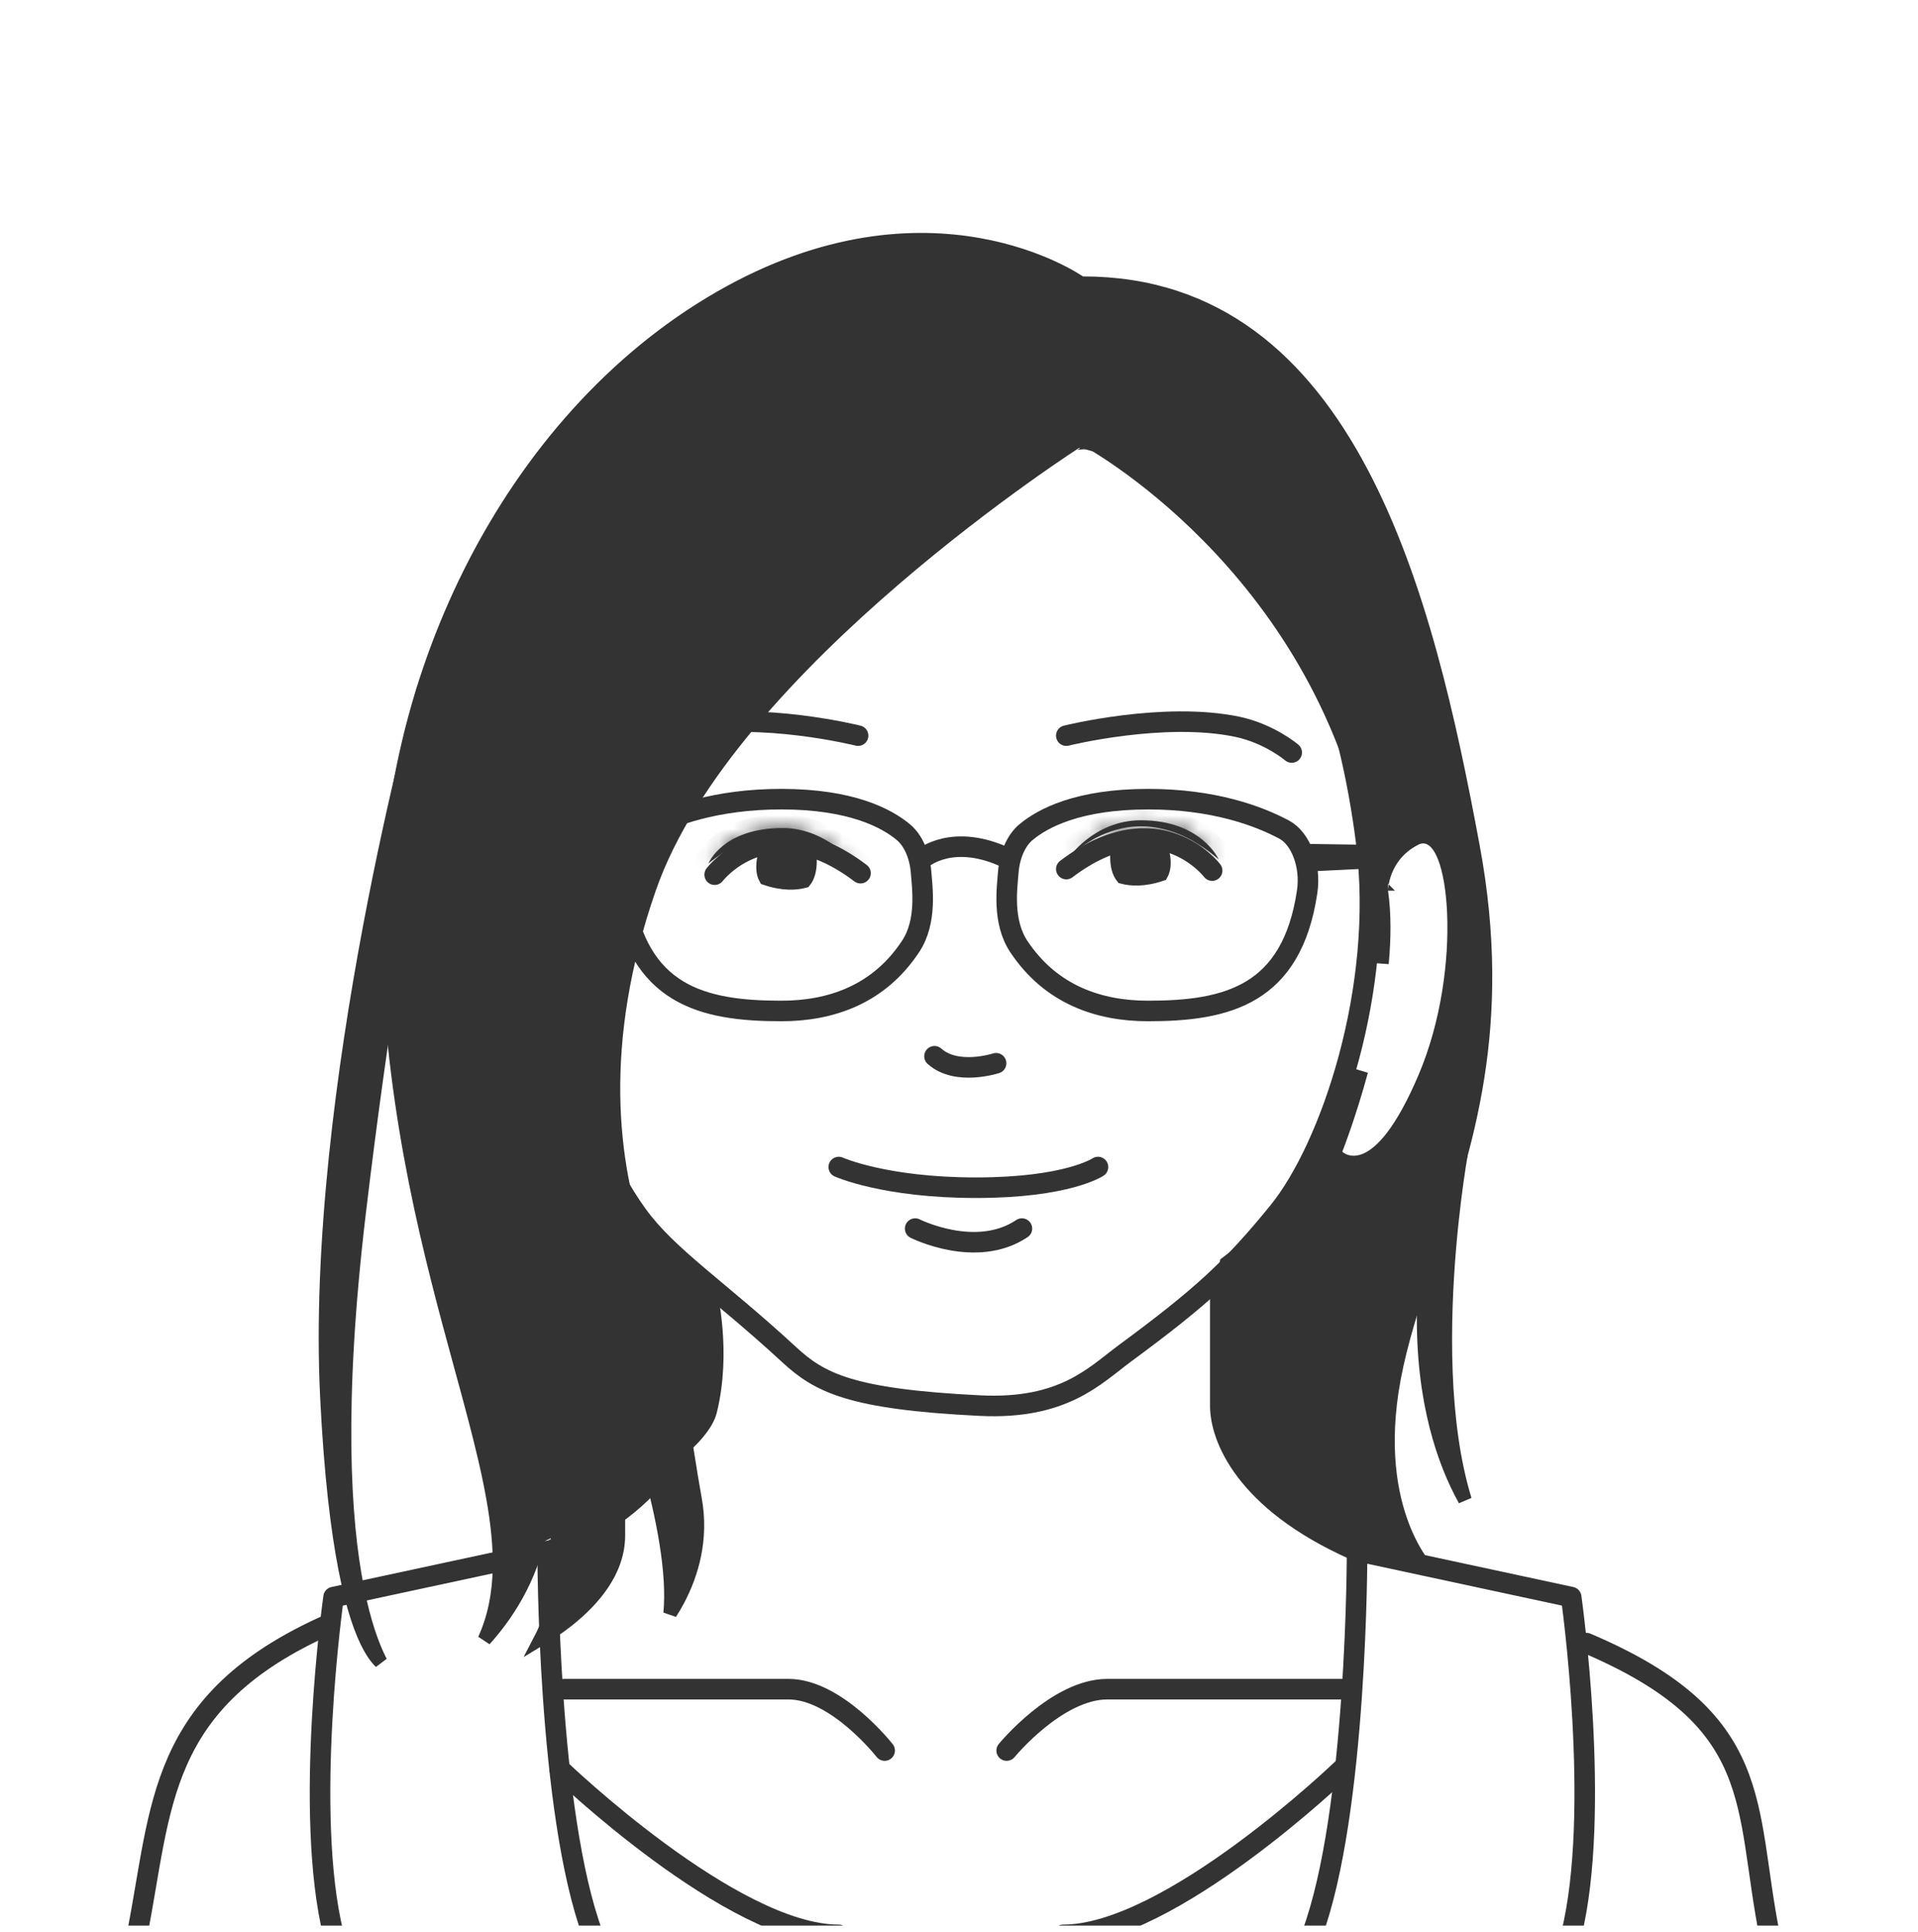 <svg width="140" height="141" viewBox="0 0 140 141" fill="none" xmlns="http://www.w3.org/2000/svg">
<g clip-path="url(#clip0_1_2799)">
<path d="M77.832 53.691C77.832 53.691 84.951 51.917 90.329 53.048C92.677 53.547 94.285 54.922 94.285 54.922" stroke="#333333" stroke-width="1.5" stroke-linecap="round" stroke-linejoin="round"/>
<path d="M62.634 53.691C62.634 53.691 55.515 51.917 50.137 53.048C47.789 53.547 46.181 54.922 46.181 54.922" stroke="#333333" stroke-width="1.5" stroke-linecap="round" stroke-linejoin="round"/>
<path d="M93.746 60.556C91.861 59.547 88.588 58.327 83.805 58.327C78.702 58.327 76.102 59.713 74.867 60.756C74.184 61.333 73.699 62.408 73.6 63.639C73.512 64.782 73.148 67.244 74.36 69.074C76.708 72.612 80.223 73.787 83.805 73.787C89.591 73.787 94.286 72.612 95.41 65.103C95.707 63.14 94.925 61.188 93.746 60.556Z" stroke="#333333" stroke-width="1.5" stroke-linecap="round" stroke-linejoin="round"/>
<path d="M88.478 63.54C88.478 63.54 84.532 58.349 77.832 63.429" stroke="#333333" stroke-width="1.5" stroke-linecap="round" stroke-linejoin="round"/>
<path d="M84.768 63.805C83.489 64.243 82.542 64.168 81.932 64.008C81.654 63.662 81.548 63.154 81.536 62.645C81.53 62.379 81.55 62.137 81.572 61.962C81.573 61.954 81.574 61.946 81.575 61.938C82.602 61.52 83.426 61.516 83.991 61.612C84.298 61.664 84.534 61.747 84.689 61.813C84.716 61.825 84.741 61.836 84.763 61.846C84.77 61.869 84.778 61.894 84.785 61.92C84.832 62.077 84.886 62.294 84.92 62.538C84.984 62.998 84.96 63.462 84.768 63.805Z" fill="#333333" stroke="#333333"/>
<path d="M67.23 63.639C67.131 62.408 66.646 61.333 65.963 60.756C64.728 59.713 62.127 58.327 57.025 58.327C52.242 58.327 48.969 59.547 47.084 60.556C45.894 61.188 45.123 63.129 45.42 65.103C46.555 72.612 51.239 73.787 57.025 73.787C60.618 73.787 64.133 72.612 66.469 69.074C67.682 67.244 67.318 64.782 67.23 63.639V63.639Z" stroke="#333333" stroke-width="1.5" stroke-linecap="round" stroke-linejoin="round"/>
<path d="M67.329 62.663C67.329 62.663 69.533 60.712 73.578 62.663" stroke="#333333" stroke-width="1.5" stroke-linecap="round" stroke-linejoin="round"/>
<path d="M95.848 63.087L95.567 62.097L99.688 62.158L99.697 62.898L95.848 63.087Z" fill="#333333" stroke="#333333"/>
<path d="M72.707 77.603C72.707 77.603 69.831 78.545 68.211 77.092" stroke="#333333" stroke-width="1.5" stroke-linecap="round" stroke-linejoin="round"/>
<path d="M99.741 61.588C97.14 41.103 87.519 32.741 75.705 31.388C62.756 29.902 38.885 41.857 39.932 66.545C40.163 71.869 41.717 82.028 46.522 88.671C48.737 91.732 52.352 94.028 57.609 98.874C59.824 100.915 62.061 102.124 71.539 102.59C77.633 102.889 79.915 100.394 82.108 98.775C87.695 94.66 89.932 92.597 93.283 88.482C97.162 83.736 101.063 72.046 99.73 61.588H99.741Z" stroke="#333333" stroke-width="1.5" stroke-linecap="round" stroke-linejoin="round"/>
<path d="M61.224 85.177C61.224 85.177 64.563 86.686 71.242 86.686C77.92 86.686 80.146 85.177 80.146 85.177" stroke="#333333" stroke-width="1.5" stroke-linecap="round" stroke-linejoin="round"/>
<path d="M49.945 97.502C49.593 97.234 49.215 96.937 48.815 96.611C46.609 94.809 43.772 92.127 41.242 88.606C36.19 81.577 32.359 71.207 37.228 57.754L37.228 57.754C44.968 36.362 55.415 30.281 63.788 29.415C68.004 28.979 71.752 29.856 74.453 30.847C75.802 31.343 76.885 31.865 77.63 32.263C77.808 32.358 77.967 32.446 78.106 32.525C77.974 32.612 77.823 32.712 77.656 32.825C76.943 33.304 75.919 34.007 74.673 34.901C72.182 36.687 68.8 39.239 65.241 42.3C58.146 48.403 50.258 56.602 47.394 64.839C43.459 76.16 44.577 84.963 46.7 90.949C47.703 93.779 48.929 95.973 49.945 97.502Z" fill="#333333" stroke="#333333"/>
<path d="M101.942 99.643L101.93 99.696V99.707C100.813 104.815 101.373 108.535 102.236 110.998C102.669 112.232 103.175 113.144 103.578 113.753C103.59 113.77 103.601 113.788 103.613 113.804C100.239 113.609 97.225 112.483 94.826 110.951C92.174 109.256 90.308 107.089 89.524 105.183L89.524 105.183C89.241 104.494 89.082 103.343 89.022 101.94C88.963 100.556 89.002 98.989 89.082 97.509C89.161 96.031 89.28 94.648 89.38 93.635C89.429 93.128 89.474 92.714 89.506 92.427C89.511 92.381 89.516 92.339 89.521 92.3C89.525 92.262 89.529 92.228 89.533 92.197C89.644 92.114 89.801 91.994 89.998 91.836C90.401 91.511 90.97 91.027 91.638 90.383C92.974 89.096 94.71 87.168 96.32 84.599C97.462 82.776 98.538 80.631 99.363 78.166C98.946 79.698 98.52 81.03 98.183 82.022C97.984 82.604 97.816 83.068 97.698 83.386C97.639 83.545 97.592 83.668 97.561 83.75C97.545 83.791 97.533 83.822 97.525 83.843L97.516 83.866L97.513 83.871L97.513 83.873L97.513 83.873L97.392 84.177L97.623 84.41L97.978 84.057C97.623 84.41 97.623 84.41 97.624 84.411L97.625 84.412L97.627 84.414L97.632 84.418L97.644 84.43C97.654 84.439 97.666 84.45 97.68 84.462C97.709 84.487 97.749 84.518 97.798 84.551C97.897 84.618 98.037 84.698 98.219 84.759C98.591 84.884 99.101 84.917 99.706 84.656C100.871 84.154 102.327 82.589 104.003 78.652L104.003 78.652C105.707 74.646 106.271 70.087 106.129 66.665C106.059 64.959 105.811 63.493 105.416 62.507C105.221 62.021 104.966 61.591 104.625 61.327C104.448 61.189 104.239 61.09 104.001 61.064C103.762 61.038 103.531 61.09 103.318 61.197C102.074 61.822 101.444 62.77 101.13 63.559C100.975 63.951 100.897 64.303 100.857 64.561C100.838 64.689 100.827 64.795 100.822 64.871C100.82 64.909 100.818 64.939 100.818 64.962L100.817 64.989L100.817 64.998L100.817 65.001L100.817 65.002V65.003C100.817 65.003 100.817 65.004 101.317 65.004H100.817V65.039L100.822 65.074C101.054 66.711 101.037 68.507 100.866 70.322C101.024 67.627 100.851 64.687 100.22 61.502L100.22 61.502C98.202 51.322 92.966 43.968 88.242 39.164C85.88 36.762 83.643 34.994 81.995 33.826C81.171 33.242 80.493 32.807 80.02 32.517C79.783 32.372 79.597 32.264 79.47 32.191C79.406 32.154 79.357 32.127 79.323 32.108L79.284 32.087L79.274 32.081L79.271 32.079L79.27 32.079C79.27 32.079 79.269 32.078 79.033 32.519L79.269 32.078L79.159 32.019H79.033C64.32 32.019 53.879 41.138 47.886 51.953C44.888 57.362 42.991 63.213 42.219 68.602C41.449 73.98 41.792 78.945 43.329 82.556L43.329 82.556C48.27 94.158 49.322 100.754 50.196 106.231C50.369 107.322 50.536 108.368 50.725 109.401C51.267 112.358 50.467 114.897 49.519 116.711C49.322 117.088 49.119 117.432 48.921 117.742C48.993 116.996 48.994 116.196 48.946 115.378C48.84 113.553 48.486 111.561 48.065 109.726C47.644 107.888 47.153 106.193 46.768 104.959C46.575 104.341 46.409 103.838 46.29 103.489C46.231 103.314 46.184 103.178 46.151 103.085C46.135 103.039 46.122 103.003 46.113 102.979L46.103 102.951L46.101 102.944L46.1 102.942L46.1 102.941C46.1 102.941 46.1 102.941 45.63 103.111L46.1 102.941L45.13 103.111V112.072C45.13 114.634 43.34 116.745 41.424 118.261C40.749 118.794 40.074 119.242 39.483 119.598C40.29 118.047 40.602 116.273 40.702 114.766C40.774 113.686 40.738 112.716 40.684 112.017C40.658 111.666 40.627 111.382 40.602 111.185C40.589 111.086 40.578 111.009 40.571 110.956C40.567 110.929 40.564 110.908 40.561 110.894L40.559 110.877L40.558 110.873L40.558 110.871L40.558 110.871C40.558 110.87 40.557 110.87 40.064 110.952L40.557 110.87L39.569 110.882C39.03 114.68 37.233 117.536 35.562 119.447C35.496 119.522 35.43 119.597 35.364 119.669C36.092 118.074 36.423 116.354 36.464 114.49C36.535 111.251 35.728 107.564 34.615 103.328C34.308 102.161 33.977 100.949 33.633 99.69C31.474 91.777 28.798 81.974 28.32 69.465L28.32 69.465C27.576 50.111 37.161 30.583 52.568 21.729L52.568 21.729C60.251 17.311 66.811 17.046 71.438 17.867C73.755 18.279 75.594 18.964 76.85 19.544C77.478 19.834 77.959 20.098 78.282 20.287C78.443 20.382 78.564 20.458 78.644 20.509C78.683 20.535 78.713 20.555 78.732 20.567L78.752 20.581L78.756 20.584L78.756 20.584L78.757 20.584L78.757 20.584L78.886 20.675H79.044C88.817 20.675 95.08 26.39 99.343 34.419C103.617 42.468 105.833 52.764 107.504 61.735L107.504 61.735C109.963 74.905 107.006 83.682 104.374 91.494C103.435 94.281 102.537 96.945 101.942 99.643Z" fill="#333333" stroke="#333333"/>
<path d="M36.804 79.245L51.864 94.401C51.868 94.418 51.872 94.436 51.876 94.456C51.903 94.582 51.941 94.769 51.983 95.007C52.068 95.485 52.17 96.169 52.238 96.991C52.375 98.64 52.373 100.821 51.834 102.99C51.72 103.45 51.428 103.969 50.961 104.535C50.498 105.097 49.883 105.681 49.16 106.27C47.715 107.449 45.879 108.619 44.06 109.658C42.245 110.696 40.462 111.596 39.132 112.236C38.547 112.518 38.051 112.749 37.679 112.92C37.686 112.78 37.695 112.624 37.704 112.452C37.747 111.627 37.805 110.44 37.864 108.995C37.983 106.106 38.106 102.183 38.124 98.047C38.143 93.914 38.057 89.561 37.757 85.816C37.606 83.943 37.402 82.215 37.127 80.738C37.03 80.21 36.922 79.711 36.804 79.245Z" fill="#333333" stroke="#333333"/>
<path d="M30.806 50.672L32.73 50.867C32.632 51.201 32.496 51.68 32.328 52.318C31.961 53.711 31.437 55.856 30.809 58.877C29.554 64.918 27.882 74.459 26.211 88.479L26.707 88.538L26.211 88.479C24.537 102.524 25.09 110.987 26.078 115.958C26.572 118.445 27.175 120.063 27.666 121.071C27.706 121.152 27.745 121.23 27.784 121.304C27.555 121.084 27.289 120.749 27.005 120.239C25.814 118.107 24.424 113.166 23.867 101.966C23.314 90.818 25.071 77.902 26.974 67.753C27.925 62.683 28.91 58.312 29.658 55.209C30.032 53.657 30.346 52.423 30.567 51.577C30.667 51.193 30.748 50.889 30.806 50.672Z" fill="#333333" stroke="#333333"/>
<path d="M66.8 89.669C66.8 89.669 71.252 91.909 74.592 89.669" stroke="#333333" stroke-width="1.5" stroke-linecap="round" stroke-linejoin="round"/>
<path d="M106.605 84.426C106.601 84.448 106.597 84.472 106.593 84.499C106.567 84.649 106.531 84.869 106.487 85.151C106.4 85.717 106.281 86.533 106.156 87.541C105.906 89.555 105.63 92.335 105.53 95.399C105.429 98.462 105.503 101.818 105.955 104.982C106.178 106.537 106.493 108.055 106.928 109.473C106.739 109.132 106.548 108.764 106.36 108.367C104.868 105.226 103.491 100.27 104.041 93.068C104.319 89.435 104.679 87.106 105.056 85.652C105.245 84.924 105.433 84.436 105.605 84.12C105.781 83.796 105.912 83.704 105.959 83.683C105.96 83.682 105.961 83.682 105.962 83.682C105.977 83.674 105.991 83.668 106.045 83.697C106.121 83.739 106.218 83.828 106.324 83.966C106.426 84.099 106.512 84.246 106.574 84.364C106.585 84.386 106.596 84.407 106.605 84.426Z" fill="#333333" stroke="#333333"/>
<path d="M115.798 119.924C128.967 125.514 127.281 131.758 129.166 141.218" stroke="#333333" stroke-width="1.5" stroke-linecap="round" stroke-linejoin="round"/>
<path d="M89.073 94.15V102.612C89.073 104.83 90.781 109.521 98.848 113.115" stroke="#333333" stroke-width="1.5" stroke-linecap="round" stroke-linejoin="round"/>
<path d="M23.963 118.571C11.4 124.15 11.851 131.913 10 141.218" stroke="#333333" stroke-width="1.5" stroke-linecap="round" stroke-linejoin="round"/>
<path d="M50.093 94.15V102.612C50.093 104.885 48.297 109.754 39.701 113.381" stroke="#333333" stroke-width="1.5" stroke-linecap="round" stroke-linejoin="round"/>
<path d="M95.751 141.218C99.091 132.257 99.057 113.203 99.057 113.203L114.685 116.564C114.685 116.564 116.911 132.257 114.685 141.218" stroke="#333333" stroke-width="1.5" stroke-linecap="round" stroke-linejoin="round"/>
<path d="M43.282 141.218C39.943 132.257 39.976 113.203 39.976 113.203L24.349 116.564C24.349 116.564 22.123 132.257 24.349 141.218" stroke="#333333" stroke-width="1.5" stroke-linecap="round" stroke-linejoin="round"/>
<path d="M64.574 127.765C64.574 127.765 61.069 123.285 57.554 123.285H41.188" stroke="#333333" stroke-width="1.5" stroke-linecap="round" stroke-linejoin="round"/>
<path d="M73.479 127.765C73.479 127.765 77.148 123.285 80.829 123.285H97.977" stroke="#333333" stroke-width="1.5" stroke-linecap="round" stroke-linejoin="round"/>
<path d="M40.847 129.107C40.847 129.107 53.432 141.218 61.224 141.218" stroke="#333333" stroke-width="1.5" stroke-linecap="round" stroke-linejoin="round"/>
<path d="M97.977 129.107C97.977 129.107 85.392 141.218 77.6 141.218" stroke="#333333" stroke-width="1.5" stroke-linecap="round" stroke-linejoin="round"/>
<mask id="path-28-inside-1_1_2799" fill="white">
<path d="M77.92 62.719C77.92 62.719 82.648 57.296 88.951 62.719C88.951 62.719 87.695 59.869 83.276 59.869C79.793 59.869 77.92 62.719 77.92 62.719Z"/>
</mask>
<path d="M77.92 62.719C77.92 62.719 82.648 57.296 88.951 62.719C88.951 62.719 87.695 59.869 83.276 59.869C79.793 59.869 77.92 62.719 77.92 62.719Z" fill="#333333"/>
<path d="M88.951 62.719L88.299 63.477L89.867 62.316L88.951 62.719ZM77.92 62.719C78.674 63.376 78.673 63.376 78.673 63.377C78.673 63.377 78.673 63.377 78.672 63.377C78.672 63.378 78.672 63.378 78.672 63.379C78.671 63.379 78.671 63.379 78.671 63.379C78.671 63.379 78.673 63.377 78.675 63.375C78.68 63.369 78.689 63.359 78.703 63.345C78.729 63.316 78.773 63.271 78.833 63.213C78.952 63.097 79.134 62.931 79.373 62.744C79.854 62.368 80.545 61.924 81.397 61.631C83.032 61.068 85.418 60.998 88.299 63.477L89.604 61.961C86.182 59.017 83.052 58.946 80.746 59.74C79.629 60.124 78.744 60.697 78.141 61.169C77.838 61.406 77.602 61.62 77.438 61.78C77.356 61.859 77.292 61.925 77.247 61.974C77.224 61.998 77.206 62.018 77.192 62.032C77.186 62.04 77.18 62.046 77.176 62.051C77.174 62.053 77.172 62.056 77.17 62.057C77.169 62.058 77.168 62.059 77.168 62.06C77.168 62.06 77.167 62.061 77.167 62.061C77.166 62.061 77.166 62.062 77.92 62.719ZM88.951 62.719C89.867 62.316 89.866 62.315 89.866 62.314C89.866 62.314 89.866 62.313 89.865 62.313C89.865 62.312 89.865 62.311 89.864 62.31C89.863 62.309 89.862 62.306 89.862 62.304C89.859 62.3 89.857 62.294 89.854 62.288C89.849 62.277 89.842 62.262 89.834 62.245C89.817 62.211 89.794 62.167 89.765 62.114C89.706 62.007 89.621 61.866 89.506 61.7C89.275 61.371 88.92 60.944 88.406 60.521C87.364 59.664 85.721 58.869 83.276 58.869V60.869C85.25 60.869 86.445 61.498 87.136 62.066C87.489 62.356 87.724 62.642 87.867 62.847C87.938 62.949 87.986 63.03 88.013 63.079C88.027 63.104 88.035 63.121 88.039 63.129C88.041 63.133 88.042 63.134 88.041 63.133C88.041 63.133 88.041 63.131 88.04 63.13C88.039 63.129 88.039 63.128 88.038 63.126C88.038 63.126 88.038 63.125 88.037 63.124C88.037 63.124 88.037 63.123 88.037 63.123C88.037 63.123 88.037 63.122 88.951 62.719ZM83.276 58.869C81.247 58.869 79.696 59.702 78.673 60.508C78.161 60.912 77.772 61.316 77.509 61.621C77.377 61.774 77.276 61.904 77.205 61.999C77.17 62.047 77.142 62.086 77.122 62.114C77.112 62.129 77.104 62.141 77.097 62.15C77.094 62.155 77.091 62.159 77.089 62.162C77.088 62.164 77.087 62.165 77.087 62.166C77.086 62.167 77.086 62.168 77.085 62.168C77.085 62.168 77.085 62.169 77.085 62.169C77.085 62.169 77.084 62.17 77.92 62.719C78.756 63.268 78.755 63.269 78.755 63.269C78.755 63.269 78.755 63.269 78.755 63.269C78.754 63.27 78.754 63.27 78.754 63.27C78.754 63.271 78.753 63.272 78.753 63.272C78.753 63.272 78.753 63.272 78.754 63.271C78.754 63.27 78.757 63.266 78.762 63.259C78.771 63.246 78.787 63.224 78.809 63.194C78.855 63.133 78.927 63.04 79.025 62.926C79.222 62.697 79.519 62.388 79.911 62.079C80.695 61.461 81.822 60.869 83.276 60.869V58.869Z" fill="#333333" mask="url(#path-28-inside-1_1_2799)"/>
<path d="M52.165 63.839C52.165 63.839 56.11 58.649 62.811 63.728" stroke="#333333" stroke-width="1.5" stroke-linecap="round" stroke-linejoin="round"/>
<path d="M58.722 64.307C58.111 64.468 57.164 64.543 55.885 64.105C55.693 63.761 55.67 63.298 55.733 62.837C55.767 62.594 55.822 62.376 55.868 62.22C55.876 62.193 55.883 62.168 55.891 62.146C55.913 62.135 55.937 62.124 55.964 62.113C56.119 62.046 56.355 61.964 56.662 61.911C57.228 61.816 58.052 61.819 59.078 62.238C59.079 62.245 59.08 62.253 59.081 62.261C59.103 62.437 59.124 62.678 59.118 62.944C59.106 63.454 58.999 63.961 58.722 64.307Z" fill="#333333" stroke="#333333"/>
<mask id="path-32-inside-2_1_2799" fill="white">
<path d="M62.855 63.606C62.855 63.606 57.708 58.139 51.713 63.018C51.713 63.018 52.727 60.434 57.146 60.434C60.629 60.434 62.866 63.595 62.866 63.595L62.855 63.606Z"/>
</mask>
<path d="M62.855 63.606C62.855 63.606 57.708 58.139 51.713 63.018C51.713 63.018 52.727 60.434 57.146 60.434C60.629 60.434 62.866 63.595 62.866 63.595L62.855 63.606Z" fill="#333333"/>
<path d="M62.855 63.606L62.127 64.292L62.835 65.044L63.564 64.311L62.855 63.606ZM51.713 63.018L50.782 62.653L49.391 66.197L52.344 63.794L51.713 63.018ZM62.866 63.595L63.575 64.3L64.168 63.704L63.682 63.017L62.866 63.595ZM62.855 63.606C63.583 62.921 63.583 62.92 63.582 62.92C63.582 62.92 63.582 62.919 63.581 62.919C63.581 62.918 63.58 62.918 63.579 62.917C63.578 62.915 63.576 62.913 63.574 62.911C63.569 62.906 63.563 62.9 63.556 62.893C63.543 62.879 63.524 62.86 63.5 62.836C63.452 62.789 63.385 62.723 63.298 62.644C63.126 62.486 62.877 62.271 62.561 62.031C61.931 61.554 61.014 60.967 59.88 60.545C57.562 59.683 54.393 59.548 51.082 62.243L52.344 63.794C55.028 61.609 57.43 61.768 59.184 62.42C60.086 62.755 60.831 63.23 61.353 63.625C61.613 63.822 61.813 63.996 61.946 64.117C62.012 64.178 62.06 64.225 62.091 64.256C62.106 64.271 62.117 64.282 62.123 64.288C62.126 64.291 62.128 64.293 62.128 64.293C62.129 64.294 62.129 64.294 62.128 64.293C62.128 64.293 62.128 64.293 62.128 64.293C62.127 64.293 62.127 64.292 62.127 64.292C62.127 64.292 62.127 64.292 62.855 63.606ZM51.713 63.018C52.644 63.384 52.644 63.384 52.643 63.385C52.643 63.385 52.643 63.386 52.643 63.386C52.642 63.387 52.642 63.388 52.642 63.389C52.641 63.39 52.641 63.391 52.64 63.393C52.639 63.395 52.639 63.397 52.638 63.398C52.637 63.401 52.637 63.401 52.638 63.399C52.639 63.396 52.645 63.384 52.654 63.365C52.674 63.327 52.711 63.261 52.768 63.175C52.884 63.005 53.083 62.759 53.398 62.507C54.013 62.013 55.147 61.434 57.146 61.434V59.434C54.726 59.434 53.143 60.148 52.147 60.946C51.656 61.339 51.325 61.739 51.112 62.054C51.006 62.211 50.929 62.346 50.876 62.45C50.849 62.502 50.829 62.545 50.813 62.579C50.806 62.597 50.799 62.611 50.794 62.624C50.791 62.63 50.789 62.636 50.787 62.64C50.786 62.643 50.785 62.645 50.784 62.647C50.784 62.648 50.783 62.649 50.783 62.65C50.783 62.651 50.783 62.651 50.782 62.652C50.782 62.652 50.782 62.653 51.713 63.018ZM57.146 61.434C58.578 61.434 59.794 62.086 60.69 62.798C61.133 63.15 61.48 63.503 61.715 63.767C61.832 63.898 61.92 64.005 61.977 64.077C62.005 64.113 62.025 64.14 62.038 64.157C62.044 64.165 62.048 64.171 62.05 64.173C62.051 64.175 62.051 64.175 62.051 64.175C62.051 64.175 62.051 64.175 62.051 64.175C62.051 64.174 62.05 64.174 62.05 64.174C62.05 64.174 62.05 64.173 62.05 64.173C62.05 64.173 62.05 64.173 62.866 63.595C63.682 63.017 63.682 63.017 63.681 63.017C63.681 63.017 63.681 63.016 63.681 63.016C63.681 63.016 63.68 63.015 63.68 63.014C63.679 63.013 63.678 63.012 63.677 63.01C63.675 63.007 63.672 63.003 63.669 62.999C63.662 62.989 63.653 62.977 63.642 62.962C63.62 62.932 63.589 62.892 63.549 62.841C63.469 62.74 63.355 62.601 63.208 62.436C62.915 62.107 62.485 61.67 61.934 61.232C60.841 60.363 59.196 59.434 57.146 59.434V61.434ZM62.156 62.89L62.145 62.901L63.564 64.311L63.575 64.3L62.156 62.89Z" fill="#333333" mask="url(#path-32-inside-2_1_2799)"/>
</g>
<defs>
<clipPath id="clip0_1_2799">
<rect width="140" height="140" fill="white" transform="translate(0 0.541)"/>
</clipPath>
</defs>
</svg>
